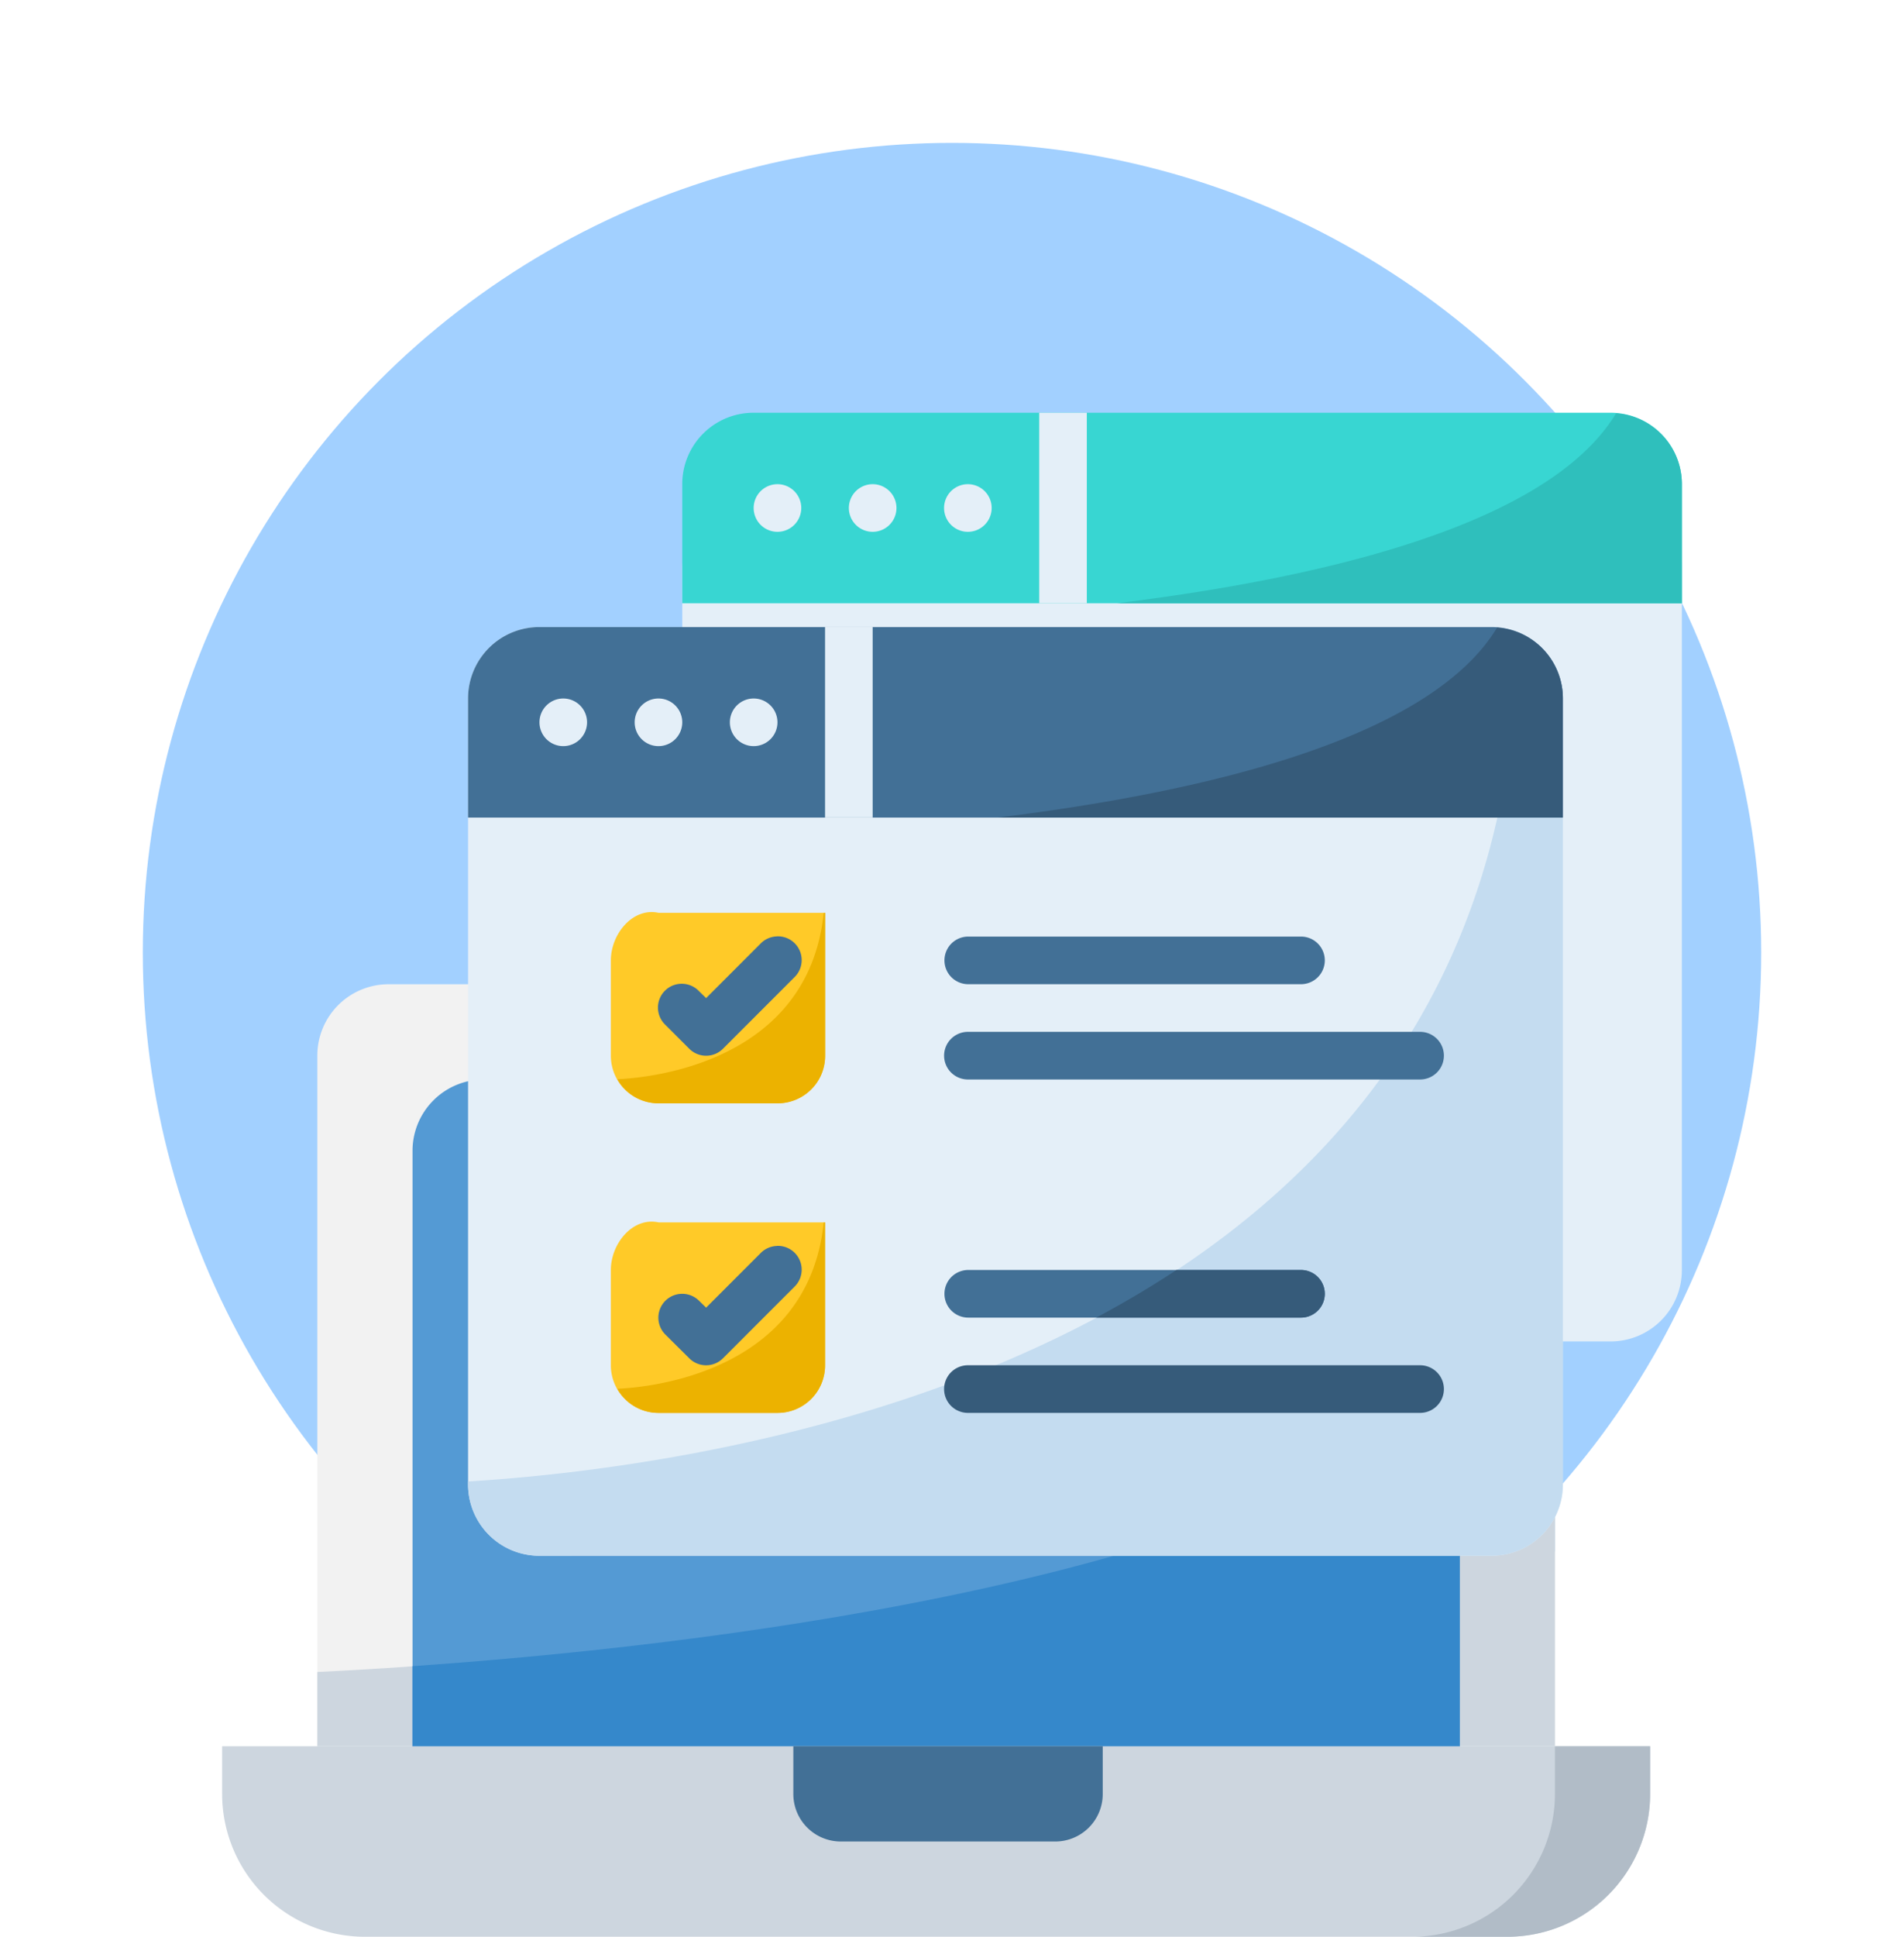 <svg xmlns="http://www.w3.org/2000/svg" xmlns:xlink="http://www.w3.org/1999/xlink" width="120" height="122" viewBox="0 0 120 122">
  <defs>
    <filter id="Elipse_7736" x="0" y="0" width="120" height="120" filterUnits="userSpaceOnUse">
      <feOffset dy="3" input="SourceAlpha"/>
      <feGaussianBlur stdDeviation="3" result="blur"/>
      <feFlood flood-opacity="0.161"/>
      <feComposite operator="in" in2="blur"/>
      <feComposite in="SourceGraphic"/>
    </filter>
  </defs>
  <g id="Grupo_1021742" data-name="Grupo 1021742" transform="translate(-1247 -4224)">
    <g transform="matrix(1, 0, 0, 1, 1247, 4224)" filter="url(#Elipse_7736)">
      <ellipse id="Elipse_7736-2" data-name="Elipse 7736" cx="51" cy="51" rx="51" ry="51" transform="translate(9 6)" fill="#a2d0ff"/>
    </g>
    <g id="Grupo_1021730" data-name="Grupo 1021730" transform="translate(1261 4250)">
      <g id="Grupo_1021732" data-name="Grupo 1021732" transform="translate(0 36)">
        <path id="path8340" d="M5.558,6.35a4.49,4.49,0,0,0-4.5,4.5v43.5h78V10.85a4.49,4.49,0,0,0-4.5-4.5Z" transform="translate(4.942 -6.35)" fill="#f2f2f2"/>
        <path id="path8505" d="M3.175,6.35v31.5a4.49,4.49,0,0,0,4.5,4.5h60a4.473,4.473,0,0,0,1.5-.273V10.85a4.49,4.49,0,0,0-4.5-4.5Z" transform="translate(14.825 -6.35)" fill="#c4dcf0"/>
        <path id="path8342" d="M79.058,9.726c-9.883,19.452-62.349,23.426-78,24.185v4.679h78Z" transform="translate(4.942 9.411)" fill="#cdd6df"/>
        <path id="path8344" d="M6.617,7.408a4.49,4.49,0,0,0-4.5,4.5v43.5h66v-43.5a4.49,4.49,0,0,0-4.5-4.5Z" transform="translate(9.883 -1.408)" fill="#549ad4"/>
        <path id="path8510" d="M3.175,7.408v25.5a4.49,4.49,0,0,0,4.5,4.5h55.5v-25.5a4.49,4.49,0,0,0-4.5-4.5Z" transform="translate(14.825 -1.408)" fill="#3588cb"/>
        <path id="path8348" d="M68.117,10.954c-15.137,11.879-48.861,15.663-66,16.852V38.851h66Z" transform="translate(9.883 15.15)" fill="#3588cb"/>
        <path id="path8358" d="M90,14.817v3a9,9,0,0,1-9,9H9a9,9,0,0,1-9-9v-3Z" transform="translate(0 33.184)" fill="#cdd6df"/>
        <path id="path8362" d="M22.229,14.817v3a9,9,0,0,1-9,9h6a9,9,0,0,0,9-9v-3Z" transform="translate(61.771 33.184)" fill="#b1bcc7"/>
        <path id="path8364" d="M25.85,14.817v3a2.993,2.993,0,0,1-3,3H9.35a2.993,2.993,0,0,1-3-3v-3Z" transform="translate(29.65 33.184)" fill="#427096"/>
      </g>
      <g id="Grupo_1021731" data-name="Grupo 1021731" transform="translate(15.5)">
        <path id="path8333" d="M10.321.926h54a4.49,4.49,0,0,1,4.5,4.5v44.25a4.49,4.49,0,0,1-4.5,4.5h-54a4.49,4.49,0,0,1-4.5-4.5V5.426a4.49,4.49,0,0,1,4.5-4.5Z" transform="translate(7.679 4.324)" fill="#e4eff8"/>
        <path id="path8336" d="M5.821,12V4.5a4.49,4.49,0,0,1,4.5-4.5h54a4.49,4.49,0,0,1,4.5,4.5V12Z" transform="translate(7.679 0)" fill="#38d6d2"/>
        <path id="path8350" d="M7.94,2.381h60a4.49,4.49,0,0,1,4.5,4.5v49.5a4.49,4.49,0,0,1-4.5,4.5h-60a4.49,4.49,0,0,1-4.5-4.5V6.881a4.49,4.49,0,0,1,4.5-4.5Z" transform="translate(-3.44 11.119)" fill="#e4eff8"/>
        <path id="path8354" d="M69.589,2.438C69.309,48.436,18.8,55,3.44,55.94v.179a4.49,4.49,0,0,0,4.5,4.5h60a4.49,4.49,0,0,0,4.5-4.5V6.618a4.483,4.483,0,0,0-2.851-4.181Z" transform="translate(-3.439 11.382)" fill="#c4dcf0"/>
        <path id="path8356" d="M3.44,14.381v-7.5a4.49,4.49,0,0,1,4.5-4.5h60a4.49,4.49,0,0,1,4.5,4.5v7.5Z" transform="translate(-3.44 11.119)" fill="#427096"/>
        <g id="Grupo_1021730-2" data-name="Grupo 1021730" transform="translate(4.5 0)">
          <path id="circle8387" d="M7.233,4.675a1.5,1.5,0,1,1-1.5-1.5,1.5,1.5,0,0,1,1.5,1.5Z" transform="translate(-4.233 14.825)" fill="#e4eff8"/>
          <path id="circle8389" d="M8.292,4.675a1.5,1.5,0,1,1-1.5-1.5A1.5,1.5,0,0,1,8.292,4.675Z" transform="translate(0.708 14.825)" fill="#e4eff8"/>
          <path id="circle8391" d="M9.35,4.675a1.5,1.5,0,1,1-1.5-1.5A1.5,1.5,0,0,1,9.35,4.675Z" transform="translate(5.65 14.825)" fill="#e4eff8"/>
          <path id="path8393" d="M7.408,2.381v12h3v-12Z" transform="translate(10.591 11.117)" fill="#e4eff8"/>
          <path id="circle8397" d="M9.615,2.294a1.5,1.5,0,1,1-1.5-1.5,1.5,1.5,0,0,1,1.5,1.5Z" transform="translate(6.885 3.706)" fill="#e4eff8"/>
          <path id="circle8399" d="M10.673,2.294a1.5,1.5,0,1,1-1.5-1.5A1.5,1.5,0,0,1,10.673,2.294Z" transform="translate(11.827 3.706)" fill="#e4eff8"/>
          <path id="circle8401" d="M11.731,2.294a1.5,1.5,0,1,1-1.5-1.5A1.5,1.5,0,0,1,11.731,2.294Z" transform="translate(16.769 3.706)" fill="#e4eff8"/>
          <path id="path8403" d="M9.789,0V12h3V0Z" transform="translate(21.708 0)" fill="#e4eff8"/>
        </g>
        <path id="path8405" d="M10.232,6.879a1.5,1.5,0,1,0,0,3h28.5a1.5,1.5,0,0,0,0-3Z" transform="translate(21.27 32.12)" fill="#427096"/>
        <path id="path8408" d="M10.238,5.82a1.5,1.5,0,1,0,0,3H31.21a1.5,1.5,0,1,0,0-3Z" transform="translate(21.286 27.177)" fill="#427096"/>
        <path id="path8499" d="M18.527,18.034a2.993,2.993,0,0,1-3,3h-7.5a2.993,2.993,0,0,1-3-3v-6c0-1.662,1.375-3.348,3-3h10.5Z" transform="translate(3.973 41.966)" fill="#ffca28"/>
        <path id="path8410" d="M13.05,9.259a1.5,1.5,0,0,0-1.03.454L8.588,13.145l-.443-.432a1.5,1.5,0,1,0-2.126,2.126l1.506,1.495a1.5,1.5,0,0,0,2.126,0l4.5-4.5a1.5,1.5,0,0,0-1.1-2.58Z" transform="translate(6.415 43.227)" fill="#427096"/>
        <path id="path8417" d="M18.527,14.594a2.993,2.993,0,0,1-3,3h-7.5a2.993,2.993,0,0,1-3-3v-6c0-1.662,1.375-3.348,3-3h10.5Z" transform="translate(3.973 25.906)" fill="#ffca28"/>
        <path id="path8414" d="M13.077,5.819a1.5,1.5,0,0,0-1.03.454L8.615,9.706l-.443-.432a1.5,1.5,0,1,0-2.126,2.115l1.506,1.506a1.5,1.5,0,0,0,2.126,0l4.5-4.5a1.5,1.5,0,0,0-1.1-2.58Z" transform="translate(6.388 27.167)" fill="#427096"/>
        <path id="path8490" d="M10.232,10.584a1.5,1.5,0,1,0,0,3h28.5a1.5,1.5,0,0,0,0-3Z" transform="translate(21.27 49.417)" fill="#365b7a"/>
        <path id="path8492" d="M10.238,9.525a1.5,1.5,0,1,0,0,3H31.21a1.5,1.5,0,1,0,0-3Z" transform="translate(21.286 44.475)" fill="#427096"/>
        <path id="path8494" d="M15.479,9.525c-1.644,1.086-3.335,2.082-5.057,3H23.328a1.5,1.5,0,1,0,0-3Z" transform="translate(29.167 44.475)" fill="#365b7a"/>
        <path id="path8515" d="M18.109,9C17.127,18.531,6.965,19.4,5.1,19.478A2.983,2.983,0,0,0,7.694,21h7.5a2.993,2.993,0,0,0,3-3V9Z" transform="translate(4.306 42.004)" fill="#ecb200"/>
        <path id="path8520" d="M40.784,2.387c-4.229,6.992-18.3,10.346-31.453,11.965h35.6v-7.5a4.476,4.476,0,0,0-4.146-4.465Z" transform="translate(24.07 11.147)" fill="#365b7a"/>
        <path id="path8525" d="M42.107.006C37.878,7,23.8,10.352,10.654,11.971h35.6v-7.5A4.476,4.476,0,0,0,42.107.006Z" transform="translate(30.247 0.029)" fill="#2fbfbc"/>
        <path id="path8527" d="M18.109,5.556C17.127,15.092,6.965,15.96,5.1,16.039a2.983,2.983,0,0,0,2.6,1.518h7.5a2.993,2.993,0,0,0,3-3v-9Z" transform="translate(4.306 25.944)" fill="#ecb200"/>
      </g>
    </g>
  </g>
</svg>
